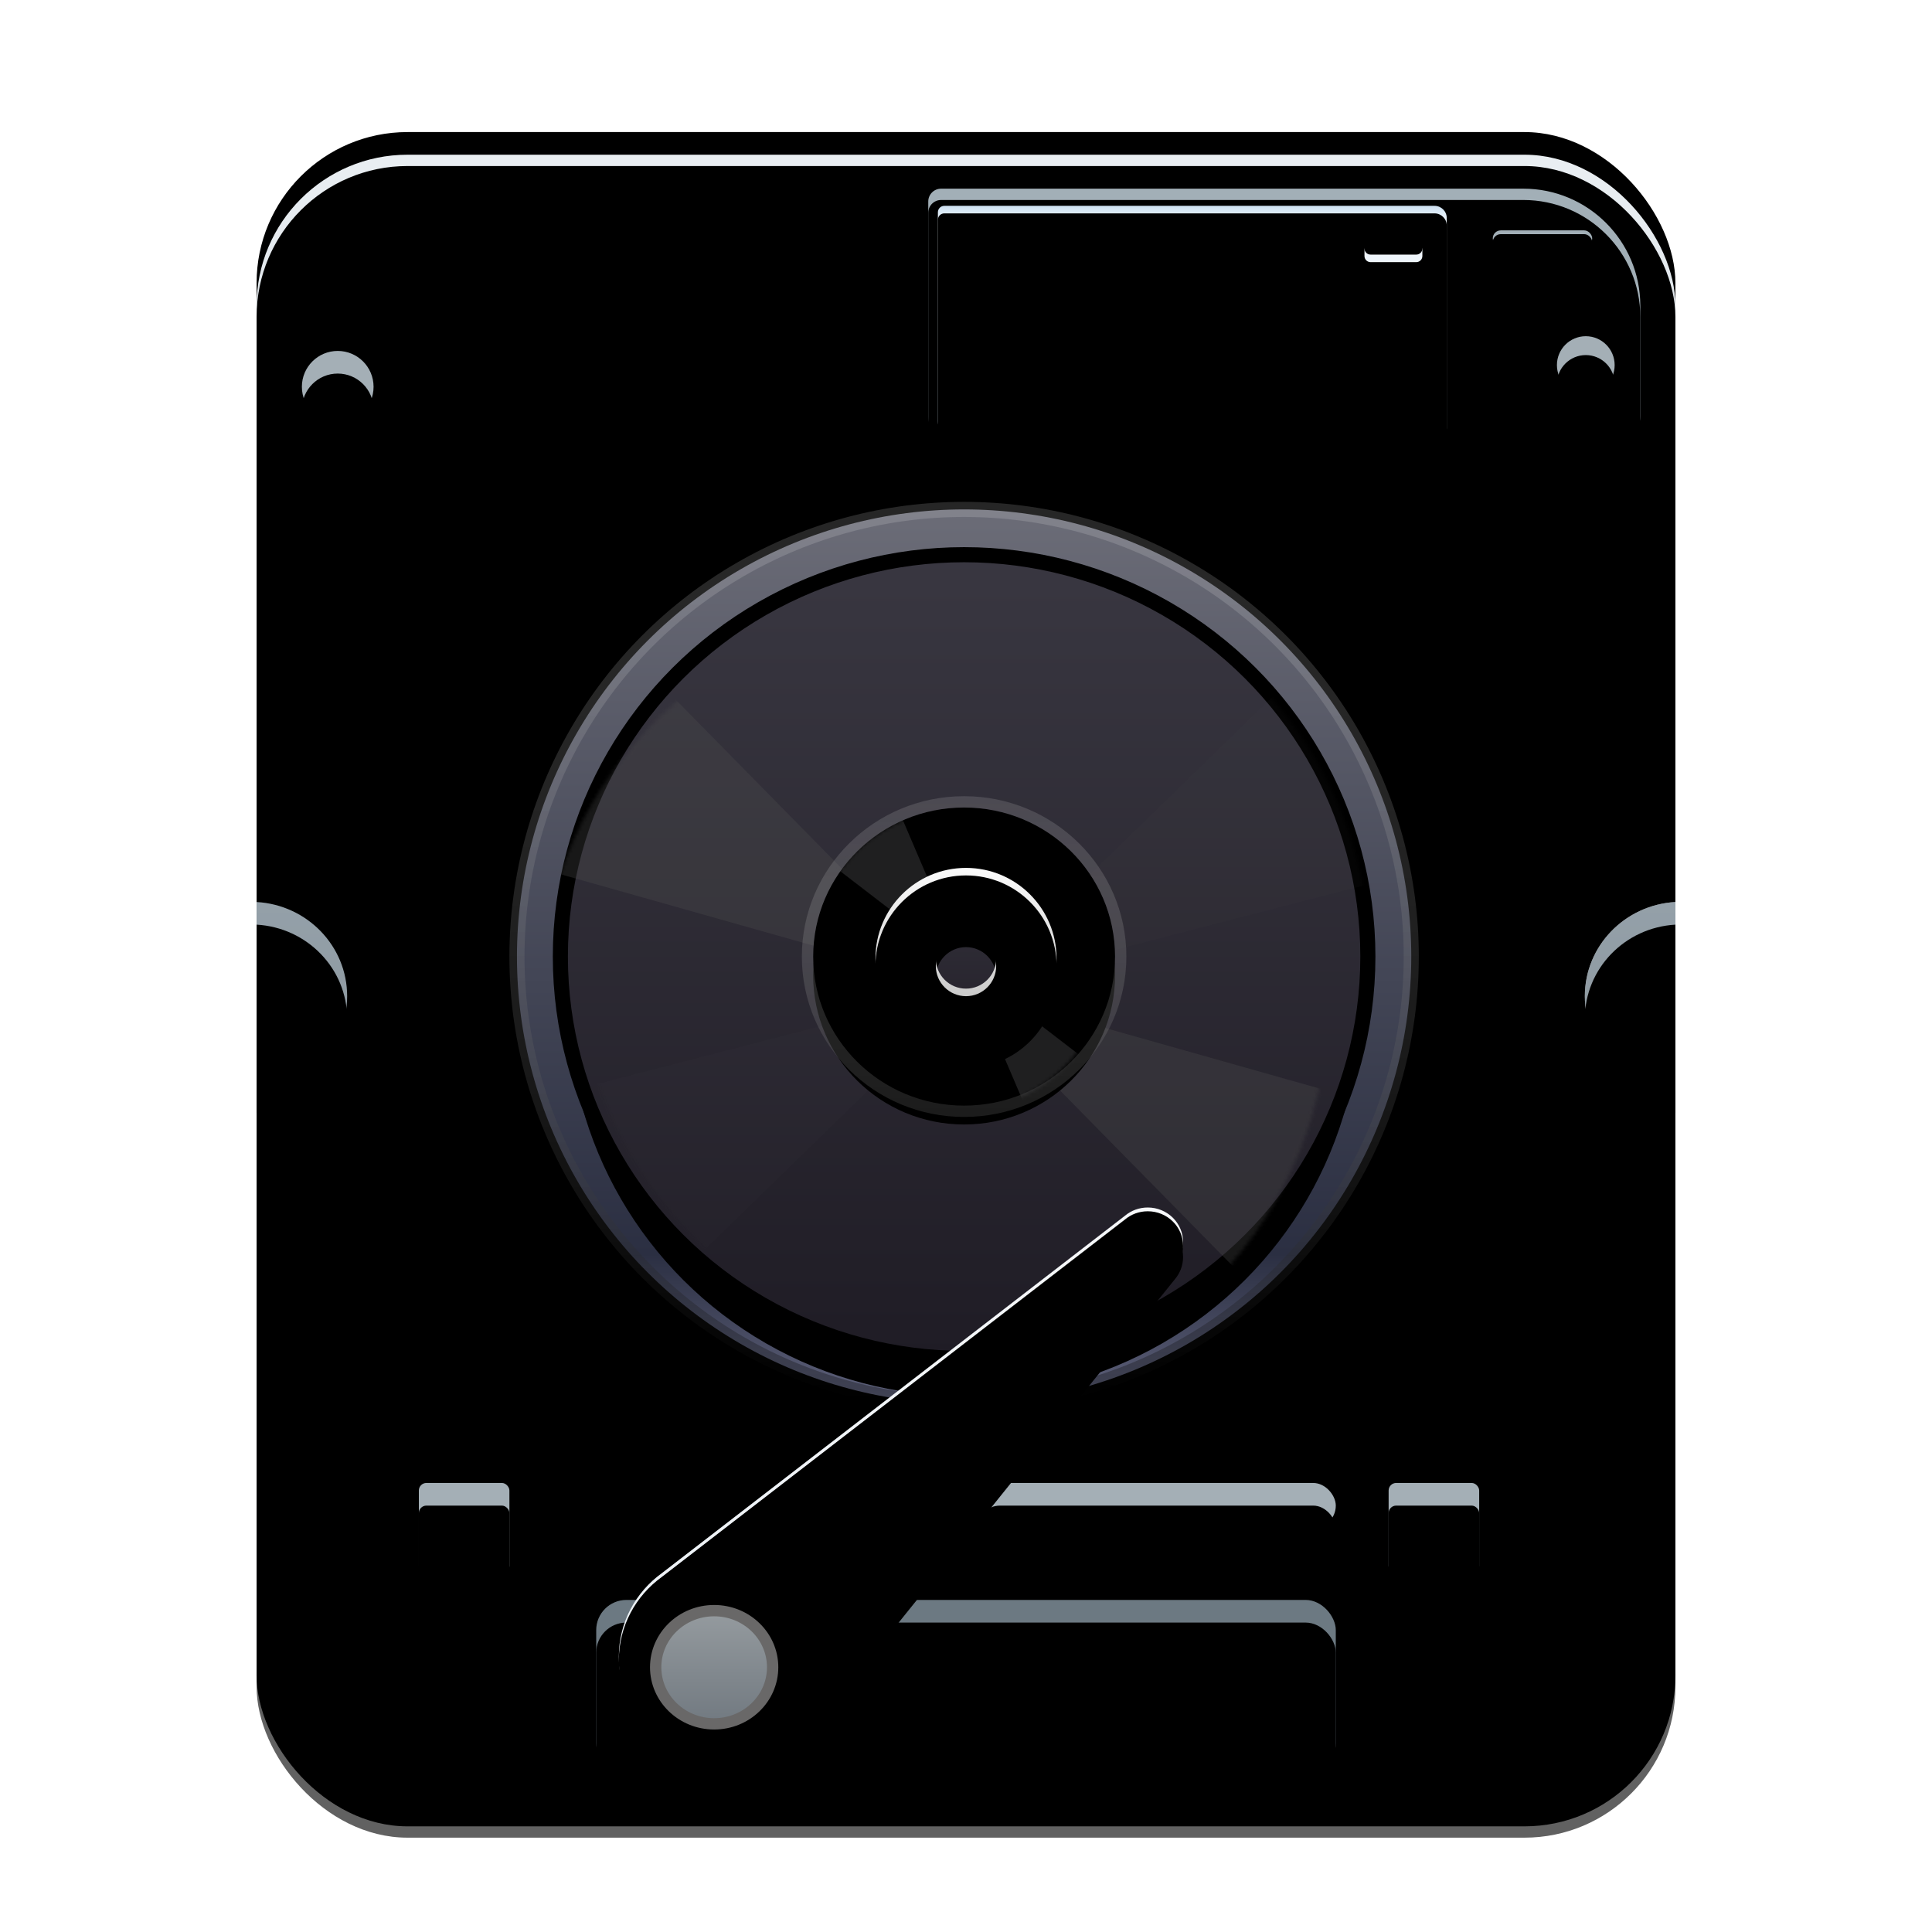 <?xml version="1.0" encoding="UTF-8"?>
<svg width="512px" height="512px" viewBox="0 0 512 512" version="1.1" xmlns="http://www.w3.org/2000/svg" xmlns:xlink="http://www.w3.org/1999/xlink">
    <!-- Generator: Sketch 58 (84663) - https://sketch.com -->
    <title>ISO disk administrator-512px</title>
    <desc>Created with Sketch.</desc>
    <defs>
        <filter x="-14.9%" y="-12.1%" width="129.8%" height="124.2%" filterUnits="objectBoundingBox" id="filter-1">
            <feOffset dx="0" dy="8" in="SourceAlpha" result="shadowOffsetOuter1"></feOffset>
            <feGaussianBlur stdDeviation="10" in="shadowOffsetOuter1" result="shadowBlurOuter1"></feGaussianBlur>
            <feComposite in="shadowBlurOuter1" in2="SourceAlpha" operator="out" result="shadowBlurOuter1"></feComposite>
            <feColorMatrix values="0 0 0 0 0   0 0 0 0 0   0 0 0 0 0  0 0 0 0.2 0" type="matrix" in="shadowBlurOuter1" result="shadowMatrixOuter1"></feColorMatrix>
            <feMerge>
                <feMergeNode in="shadowMatrixOuter1"></feMergeNode>
                <feMergeNode in="SourceGraphic"></feMergeNode>
            </feMerge>
        </filter>
        <rect id="path-2" x="4.54747351e-13" y="0" width="376" height="446" rx="40"></rect>
        <filter x="-0.8%" y="-0.7%" width="101.6%" height="101.3%" filterUnits="objectBoundingBox" id="filter-3">
            <feOffset dx="0" dy="-6" in="SourceAlpha" result="shadowOffsetInner1"></feOffset>
            <feComposite in="shadowOffsetInner1" in2="SourceAlpha" operator="arithmetic" k2="-1" k3="1" result="shadowInnerInner1"></feComposite>
            <feColorMatrix values="0 0 0 0 0   0 0 0 0 0   0 0 0 0 0  0 0 0 0.25 0" type="matrix" in="shadowInnerInner1"></feColorMatrix>
        </filter>
        <linearGradient x1="50%" y1="0%" x2="50%" y2="100%" id="linearGradient-4">
            <stop stop-color="#E9EEF2" offset="0%"></stop>
            <stop stop-color="#95A5AF" offset="100%"></stop>
        </linearGradient>
        <rect id="path-5" x="0" y="0" width="376" height="440" rx="40"></rect>
        <filter x="-0.4%" y="-0.3%" width="100.8%" height="100.7%" filterUnits="objectBoundingBox" id="filter-6">
            <feOffset dx="0" dy="3" in="SourceAlpha" result="shadowOffsetInner1"></feOffset>
            <feComposite in="shadowOffsetInner1" in2="SourceAlpha" operator="arithmetic" k2="-1" k3="1" result="shadowInnerInner1"></feComposite>
            <feColorMatrix values="0 0 0 0 1   0 0 0 0 1   0 0 0 0 1  0 0 0 0.25 0" type="matrix" in="shadowInnerInner1"></feColorMatrix>
        </filter>
        <path d="M3.4,0 L157.7,0 C174.821,1.20613043e-14 188.7,13.879 188.7,31 L188.7,60.35 C188.7,64.106 185.656,67.15 181.9,67.15 L6.8,67.15 C3.044,67.15 -3.09279313e-15,64.106 0,60.35 L0,3.4 C-6.74049485e-16,1.522 1.522,-5.43238007e-16 3.4,0 Z" id="path-7"></path>
        <filter x="-2.9%" y="-5.2%" width="105.8%" height="116.4%" filterUnits="objectBoundingBox" id="filter-8">
            <feOffset dx="0" dy="2" in="SourceAlpha" result="shadowOffsetOuter1"></feOffset>
            <feGaussianBlur stdDeviation="1.5" in="shadowOffsetOuter1" result="shadowBlurOuter1"></feGaussianBlur>
            <feColorMatrix values="0 0 0 0 1   0 0 0 0 1   0 0 0 0 1  0 0 0 0.5 0" type="matrix" in="shadowBlurOuter1"></feColorMatrix>
        </filter>
        <filter x="-3.7%" y="-7.4%" width="107.4%" height="120.8%" filterUnits="objectBoundingBox" id="filter-9">
            <feGaussianBlur stdDeviation="2.5" in="SourceAlpha" result="shadowBlurInner1"></feGaussianBlur>
            <feOffset dx="0" dy="3" in="shadowBlurInner1" result="shadowOffsetInner1"></feOffset>
            <feComposite in="shadowOffsetInner1" in2="SourceAlpha" operator="arithmetic" k2="-1" k3="1" result="shadowInnerInner1"></feComposite>
            <feColorMatrix values="0 0 0 0 0   0 0 0 0 0   0 0 0 0 0  0 0 0 0.311 0" type="matrix" in="shadowInnerInner1"></feColorMatrix>
        </filter>
        <filter x="-11.5%" y="-21.4%" width="123.0%" height="149.2%" filterUnits="objectBoundingBox" id="filter-10">
            <feOffset dx="0" dy="2" in="SourceAlpha" result="shadowOffsetOuter1"></feOffset>
            <feGaussianBlur stdDeviation="1.5" in="shadowOffsetOuter1" result="shadowBlurOuter1"></feGaussianBlur>
            <feColorMatrix values="0 0 0 0 0   0 0 0 0 0   0 0 0 0 0  0 0 0 0.236 0" type="matrix" in="shadowBlurOuter1" result="shadowMatrixOuter1"></feColorMatrix>
            <feMerge>
                <feMergeNode in="shadowMatrixOuter1"></feMergeNode>
                <feMergeNode in="SourceGraphic"></feMergeNode>
            </feMerge>
        </filter>
        <linearGradient x1="50%" y1="0%" x2="50%" y2="100%" id="linearGradient-11">
            <stop stop-color="#CEE1F2" offset="0%"></stop>
            <stop stop-color="#F6FBFF" offset="7.847%"></stop>
            <stop stop-color="#C9DAE9" offset="100%"></stop>
        </linearGradient>
        <path d="M131.623,-1.03028697e-13 C133.406,-1.19644514e-13 134.852,1.446 134.852,3.23 L134.852,58.947 C134.852,60.731 133.406,62.178 131.623,62.178 L5.1,62.178 C2.283,62.178 4.42657793e-13,59.894 4.40536496e-13,57.078 L4.40536496e-13,1.7 C4.40421516e-13,0.761 0.761,-9.99696466e-14 1.7,-1.03028697e-13 L131.623,-1.03028697e-13 Z M126.778,8.075 L114.665,8.075 C113.773,8.075 113.05,8.798 113.05,9.69 L113.05,9.69 L113.05,11.305 C113.05,12.197 113.773,12.92 114.665,12.92 L114.665,12.92 L126.778,12.92 C127.669,12.92 128.393,12.197 128.393,11.305 L128.393,11.305 L128.393,9.69 C128.393,8.798 127.669,8.075 126.778,8.075 L126.778,8.075 Z" id="path-12"></path>
        <filter x="-6.3%" y="-10.5%" width="112.6%" height="127.3%" filterUnits="objectBoundingBox" id="filter-13">
            <feOffset dx="0" dy="2" in="SourceAlpha" result="shadowOffsetOuter1"></feOffset>
            <feGaussianBlur stdDeviation="2.5" in="shadowOffsetOuter1" result="shadowBlurOuter1"></feGaussianBlur>
            <feColorMatrix values="0 0 0 0 0   0 0 0 0 0   0 0 0 0 0  0 0 0 0.078 0" type="matrix" in="shadowBlurOuter1"></feColorMatrix>
        </filter>
        <filter x="-5.2%" y="-8.0%" width="110.4%" height="122.5%" filterUnits="objectBoundingBox" id="filter-14">
            <feGaussianBlur stdDeviation="1" in="SourceAlpha" result="shadowBlurInner1"></feGaussianBlur>
            <feOffset dx="0" dy="2" in="shadowBlurInner1" result="shadowOffsetInner1"></feOffset>
            <feComposite in="shadowOffsetInner1" in2="SourceAlpha" operator="arithmetic" k2="-1" k3="1" result="shadowInnerInner1"></feComposite>
            <feColorMatrix values="0 0 0 0 1   0 0 0 0 1   0 0 0 0 1  0 0 0 1 0" type="matrix" in="shadowInnerInner1"></feColorMatrix>
        </filter>
        <linearGradient x1="50%" y1="0%" x2="50%" y2="100%" id="linearGradient-15">
            <stop stop-color="#000000" stop-opacity="0.08" offset="0%"></stop>
            <stop stop-color="#000000" stop-opacity="0.12" offset="100%"></stop>
        </linearGradient>
        <rect id="path-16" x="149.6" y="11.05" width="26.35" height="4.25" rx="2.125"></rect>
        <filter x="-7.6%" y="-47.1%" width="115.2%" height="194.1%" filterUnits="objectBoundingBox" id="filter-17">
            <feGaussianBlur stdDeviation="1.5" in="SourceAlpha" result="shadowBlurInner1"></feGaussianBlur>
            <feOffset dx="0" dy="1" in="shadowBlurInner1" result="shadowOffsetInner1"></feOffset>
            <feComposite in="shadowOffsetInner1" in2="SourceAlpha" operator="arithmetic" k2="-1" k3="1" result="shadowInnerInner1"></feComposite>
            <feColorMatrix values="0 0 0 0 0   0 0 0 0 0   0 0 0 0 0  0 0 0 0.5 0" type="matrix" in="shadowInnerInner1"></feColorMatrix>
        </filter>
        <circle id="path-18" cx="174.25" cy="46.75" r="7.65"></circle>
        <filter x="-26.1%" y="-13.1%" width="152.3%" height="152.3%" filterUnits="objectBoundingBox" id="filter-19">
            <feOffset dx="0" dy="2" in="SourceAlpha" result="shadowOffsetOuter1"></feOffset>
            <feGaussianBlur stdDeviation="1" in="shadowOffsetOuter1" result="shadowBlurOuter1"></feGaussianBlur>
            <feColorMatrix values="0 0 0 0 1   0 0 0 0 1   0 0 0 0 1  0 0 0 0.302 0" type="matrix" in="shadowBlurOuter1"></feColorMatrix>
        </filter>
        <filter x="-35.9%" y="-22.9%" width="171.9%" height="171.9%" filterUnits="objectBoundingBox" id="filter-20">
            <feGaussianBlur stdDeviation="1" in="SourceAlpha" result="shadowBlurInner1"></feGaussianBlur>
            <feOffset dx="0" dy="5" in="shadowBlurInner1" result="shadowOffsetInner1"></feOffset>
            <feComposite in="shadowOffsetInner1" in2="SourceAlpha" operator="arithmetic" k2="-1" k3="1" result="shadowInnerInner1"></feComposite>
            <feColorMatrix values="0 0 0 0 0   0 0 0 0 0   0 0 0 0 0  0 0 0 0.2 0" type="matrix" in="shadowInnerInner1"></feColorMatrix>
        </filter>
        <linearGradient x1="50%" y1="0%" x2="50%" y2="100%" id="linearGradient-21">
            <stop stop-color="#94A0A9" offset="0%"></stop>
            <stop stop-color="#8C979D" offset="100%"></stop>
        </linearGradient>
        <path d="M0,198.043 C13.385,198.804 24,209.687 24,223 C24,236.313 13.385,247.196 0,247.957 Z" id="path-22"></path>
        <filter x="-16.7%" y="-4.0%" width="133.3%" height="116.0%" filterUnits="objectBoundingBox" id="filter-23">
            <feOffset dx="0" dy="2" in="SourceAlpha" result="shadowOffsetOuter1"></feOffset>
            <feGaussianBlur stdDeviation="1" in="shadowOffsetOuter1" result="shadowBlurOuter1"></feGaussianBlur>
            <feColorMatrix values="0 0 0 0 1   0 0 0 0 1   0 0 0 0 1  0 0 0 0.5 0" type="matrix" in="shadowBlurOuter1"></feColorMatrix>
        </filter>
        <filter x="-35.4%" y="-13.0%" width="170.8%" height="134.1%" filterUnits="objectBoundingBox" id="filter-24">
            <feGaussianBlur stdDeviation="3.5" in="SourceAlpha" result="shadowBlurInner1"></feGaussianBlur>
            <feOffset dx="0" dy="6" in="shadowBlurInner1" result="shadowOffsetInner1"></feOffset>
            <feComposite in="shadowOffsetInner1" in2="SourceAlpha" operator="arithmetic" k2="-1" k3="1" result="shadowInnerInner1"></feComposite>
            <feColorMatrix values="0 0 0 0 0   0 0 0 0 0   0 0 0 0 0  0 0 0 0.2 0" type="matrix" in="shadowInnerInner1"></feColorMatrix>
        </filter>
        <linearGradient x1="50%" y1="0%" x2="50%" y2="100%" id="linearGradient-25">
            <stop stop-color="#7E7B7B" offset="0%"></stop>
            <stop stop-color="#9E9E9E" offset="100%"></stop>
        </linearGradient>
        <path d="M352,198.043 C365.385,198.804 376,209.687 376,223 C376,236.313 365.385,247.196 352,247.957 Z" id="path-26"></path>
        <filter x="-16.7%" y="-4.0%" width="133.3%" height="116.0%" filterUnits="objectBoundingBox" id="filter-27">
            <feOffset dx="0" dy="2" in="SourceAlpha" result="shadowOffsetOuter1"></feOffset>
            <feGaussianBlur stdDeviation="1" in="shadowOffsetOuter1" result="shadowBlurOuter1"></feGaussianBlur>
            <feColorMatrix values="0 0 0 0 1   0 0 0 0 1   0 0 0 0 1  0 0 0 0.5 0" type="matrix" in="shadowBlurOuter1"></feColorMatrix>
        </filter>
        <filter x="-35.4%" y="-13.0%" width="170.8%" height="134.1%" filterUnits="objectBoundingBox" id="filter-28">
            <feGaussianBlur stdDeviation="3.5" in="SourceAlpha" result="shadowBlurInner1"></feGaussianBlur>
            <feOffset dx="0" dy="6" in="shadowBlurInner1" result="shadowOffsetInner1"></feOffset>
            <feComposite in="shadowOffsetInner1" in2="SourceAlpha" operator="arithmetic" k2="-1" k3="1" result="shadowInnerInner1"></feComposite>
            <feColorMatrix values="0 0 0 0 0   0 0 0 0 0   0 0 0 0 0  0 0 0 0.2 0" type="matrix" in="shadowInnerInner1"></feColorMatrix>
        </filter>
        <rect id="path-29" x="90" y="383" width="196" height="46" rx="8"></rect>
        <filter x="-3.3%" y="-14.1%" width="106.6%" height="128.3%" filterUnits="objectBoundingBox" id="filter-30">
            <feGaussianBlur stdDeviation="3.5" in="SourceAlpha" result="shadowBlurInner1"></feGaussianBlur>
            <feOffset dx="0" dy="6" in="shadowBlurInner1" result="shadowOffsetInner1"></feOffset>
            <feComposite in="shadowOffsetInner1" in2="SourceAlpha" operator="arithmetic" k2="-1" k3="1" result="shadowInnerInner1"></feComposite>
            <feColorMatrix values="0 0 0 0 0   0 0 0 0 0   0 0 0 0 0  0 0 0 0.2 0" type="matrix" in="shadowInnerInner1"></feColorMatrix>
        </filter>
        <rect id="path-31" x="43" y="352" width="24" height="24" rx="2"></rect>
        <filter x="-16.7%" y="-8.3%" width="133.3%" height="133.3%" filterUnits="objectBoundingBox" id="filter-32">
            <feOffset dx="0" dy="2" in="SourceAlpha" result="shadowOffsetOuter1"></feOffset>
            <feGaussianBlur stdDeviation="1" in="shadowOffsetOuter1" result="shadowBlurOuter1"></feGaussianBlur>
            <feColorMatrix values="0 0 0 0 1   0 0 0 0 1   0 0 0 0 1  0 0 0 0.5 0" type="matrix" in="shadowBlurOuter1"></feColorMatrix>
        </filter>
        <filter x="-43.8%" y="-35.4%" width="187.5%" height="187.5%" filterUnits="objectBoundingBox" id="filter-33">
            <feGaussianBlur stdDeviation="5.5" in="SourceAlpha" result="shadowBlurInner1"></feGaussianBlur>
            <feOffset dx="0" dy="6" in="shadowBlurInner1" result="shadowOffsetInner1"></feOffset>
            <feComposite in="shadowOffsetInner1" in2="SourceAlpha" operator="arithmetic" k2="-1" k3="1" result="shadowInnerInner1"></feComposite>
            <feColorMatrix values="0 0 0 0 0   0 0 0 0 0   0 0 0 0 0  0 0 0 0.2 0" type="matrix" in="shadowInnerInner1"></feColorMatrix>
        </filter>
        <rect id="path-34" x="300" y="352" width="24" height="24" rx="2"></rect>
        <filter x="-16.7%" y="-8.3%" width="133.3%" height="133.3%" filterUnits="objectBoundingBox" id="filter-35">
            <feOffset dx="0" dy="2" in="SourceAlpha" result="shadowOffsetOuter1"></feOffset>
            <feGaussianBlur stdDeviation="1" in="shadowOffsetOuter1" result="shadowBlurOuter1"></feGaussianBlur>
            <feColorMatrix values="0 0 0 0 1   0 0 0 0 1   0 0 0 0 1  0 0 0 0.5 0" type="matrix" in="shadowBlurOuter1"></feColorMatrix>
        </filter>
        <filter x="-43.8%" y="-35.4%" width="187.5%" height="187.5%" filterUnits="objectBoundingBox" id="filter-36">
            <feGaussianBlur stdDeviation="5.5" in="SourceAlpha" result="shadowBlurInner1"></feGaussianBlur>
            <feOffset dx="0" dy="6" in="shadowBlurInner1" result="shadowOffsetInner1"></feOffset>
            <feComposite in="shadowOffsetInner1" in2="SourceAlpha" operator="arithmetic" k2="-1" k3="1" result="shadowInnerInner1"></feComposite>
            <feColorMatrix values="0 0 0 0 0   0 0 0 0 0   0 0 0 0 0  0 0 0 0.2 0" type="matrix" in="shadowInnerInner1"></feColorMatrix>
        </filter>
        <rect id="path-37" x="191" y="352" width="95" height="12" rx="6"></rect>
        <filter x="-4.2%" y="-16.7%" width="108.4%" height="166.7%" filterUnits="objectBoundingBox" id="filter-38">
            <feOffset dx="0" dy="2" in="SourceAlpha" result="shadowOffsetOuter1"></feOffset>
            <feGaussianBlur stdDeviation="1" in="shadowOffsetOuter1" result="shadowBlurOuter1"></feGaussianBlur>
            <feColorMatrix values="0 0 0 0 1   0 0 0 0 1   0 0 0 0 1  0 0 0 0.5 0" type="matrix" in="shadowBlurOuter1"></feColorMatrix>
        </filter>
        <filter x="-8.9%" y="-54.2%" width="117.9%" height="241.7%" filterUnits="objectBoundingBox" id="filter-39">
            <feGaussianBlur stdDeviation="3.5" in="SourceAlpha" result="shadowBlurInner1"></feGaussianBlur>
            <feOffset dx="0" dy="6" in="shadowBlurInner1" result="shadowOffsetInner1"></feOffset>
            <feComposite in="shadowOffsetInner1" in2="SourceAlpha" operator="arithmetic" k2="-1" k3="1" result="shadowInnerInner1"></feComposite>
            <feColorMatrix values="0 0 0 0 0   0 0 0 0 0   0 0 0 0 0  0 0 0 0.2 0" type="matrix" in="shadowInnerInner1"></feColorMatrix>
        </filter>
        <circle id="path-40" cx="21.5" cy="61.5" r="9.5"></circle>
        <filter x="-21.1%" y="-10.5%" width="142.1%" height="142.1%" filterUnits="objectBoundingBox" id="filter-41">
            <feOffset dx="0" dy="2" in="SourceAlpha" result="shadowOffsetOuter1"></feOffset>
            <feGaussianBlur stdDeviation="1" in="shadowOffsetOuter1" result="shadowBlurOuter1"></feGaussianBlur>
            <feColorMatrix values="0 0 0 0 1   0 0 0 0 1   0 0 0 0 1  0 0 0 0.5 0" type="matrix" in="shadowBlurOuter1"></feColorMatrix>
        </filter>
        <filter x="-55.3%" y="-44.7%" width="210.5%" height="210.5%" filterUnits="objectBoundingBox" id="filter-42">
            <feGaussianBlur stdDeviation="5.5" in="SourceAlpha" result="shadowBlurInner1"></feGaussianBlur>
            <feOffset dx="0" dy="6" in="shadowBlurInner1" result="shadowOffsetInner1"></feOffset>
            <feComposite in="shadowOffsetInner1" in2="SourceAlpha" operator="arithmetic" k2="-1" k3="1" result="shadowInnerInner1"></feComposite>
            <feColorMatrix values="0 0 0 0 0   0 0 0 0 0   0 0 0 0 0  0 0 0 0.2 0" type="matrix" in="shadowInnerInner1"></feColorMatrix>
        </filter>
        <linearGradient x1="51.761%" y1="0%" x2="51.761%" y2="100%" id="linearGradient-43">
            <stop stop-color="#6B6C77" offset="0%"></stop>
            <stop stop-color="#2B2F42" offset="83.506%"></stop>
            <stop stop-color="#5F627C" offset="100%"></stop>
        </linearGradient>
        <linearGradient x1="50%" y1="0%" x2="50%" y2="100%" id="linearGradient-44">
            <stop stop-color="#FFFFFF" stop-opacity="0.15" offset="0%"></stop>
            <stop stop-color="#000000" stop-opacity="0.328" offset="100%"></stop>
        </linearGradient>
        <circle id="path-45" cx="187.5" cy="212.5" r="120.5"></circle>
        <filter x="-9.5%" y="-6.6%" width="119.1%" height="119.1%" filterUnits="objectBoundingBox" id="filter-46">
            <feOffset dx="0" dy="7" in="SourceAlpha" result="shadowOffsetOuter1"></feOffset>
            <feGaussianBlur stdDeviation="6.5" in="shadowOffsetOuter1" result="shadowBlurOuter1"></feGaussianBlur>
            <feComposite in="shadowBlurOuter1" in2="SourceAlpha" operator="out" result="shadowBlurOuter1"></feComposite>
            <feColorMatrix values="0 0 0 0 0   0 0 0 0 0   0 0 0 0 0  0 0 0 0.272 0" type="matrix" in="shadowBlurOuter1"></feColorMatrix>
        </filter>
        <linearGradient x1="50%" y1="0%" x2="50%" y2="100%" id="linearGradient-47">
            <stop stop-color="#393741" offset="0%"></stop>
            <stop stop-color="#1F1C25" offset="100%"></stop>
        </linearGradient>
        <ellipse id="path-48" cx="105.499" cy="105.353" rx="105" ry="104.5"></ellipse>
        <filter x="-13.3%" y="-7.7%" width="126.7%" height="126.8%" filterUnits="objectBoundingBox" id="filter-50">
            <feMorphology radius="4" operator="dilate" in="SourceAlpha" result="shadowSpreadOuter1"></feMorphology>
            <feOffset dx="0" dy="12" in="shadowSpreadOuter1" result="shadowOffsetOuter1"></feOffset>
            <feGaussianBlur stdDeviation="6" in="shadowOffsetOuter1" result="shadowBlurOuter1"></feGaussianBlur>
            <feComposite in="shadowBlurOuter1" in2="SourceAlpha" operator="out" result="shadowBlurOuter1"></feComposite>
            <feColorMatrix values="0 0 0 0 0   0 0 0 0 0   0 0 0 0 0  0 0 0 0.3 0" type="matrix" in="shadowBlurOuter1"></feColorMatrix>
        </filter>
        <linearGradient x1="50%" y1="0%" x2="50%" y2="100%" id="linearGradient-51">
            <stop stop-color="#393741" offset="0%"></stop>
            <stop stop-color="#1F1C25" offset="100%"></stop>
        </linearGradient>
        <linearGradient x1="50%" y1="0%" x2="50%" y2="100%" id="linearGradient-52">
            <stop stop-color="#E5E5E5" stop-opacity="0.15" offset="0%"></stop>
            <stop stop-color="#565656" stop-opacity="0.328" offset="100%"></stop>
        </linearGradient>
        <ellipse id="path-53" cx="40" cy="39.5" rx="40" ry="39.5"></ellipse>
        <filter x="-14.4%" y="-10.8%" width="128.8%" height="131.6%" filterUnits="objectBoundingBox" id="filter-55">
            <feOffset dx="0" dy="5" in="SourceAlpha" result="shadowOffsetOuter1"></feOffset>
            <feGaussianBlur stdDeviation="3" in="shadowOffsetOuter1" result="shadowBlurOuter1"></feGaussianBlur>
            <feComposite in="shadowBlurOuter1" in2="SourceAlpha" operator="out" result="shadowBlurOuter1"></feComposite>
            <feColorMatrix values="0 0 0 0 0   0 0 0 0 0   0 0 0 0 0  0 0 0 0.3 0" type="matrix" in="shadowBlurOuter1"></feColorMatrix>
        </filter>
        <linearGradient x1="50%" y1="0%" x2="50%" y2="100%" id="linearGradient-56">
            <stop stop-color="#FBFBFB" offset="0%"></stop>
            <stop stop-color="#B7B7B7" offset="100%"></stop>
        </linearGradient>
        <path d="M188,189 C201.255,189 212,199.745 212,213 C212,226.255 201.255,237 188,237 C174.745,237 164,226.255 164,213 C164,199.745 174.745,189 188,189 Z M188,205 C183.582,205 180,208.582 180,213 C180,217.418 183.582,221 188,221 C192.418,221 196,217.418 196,213 C196,208.582 192.418,205 188,205 Z" id="path-57"></path>
        <filter x="-17.7%" y="-9.4%" width="135.4%" height="137.5%" filterUnits="objectBoundingBox" id="filter-58">
            <feOffset dx="0" dy="5" in="SourceAlpha" result="shadowOffsetOuter1"></feOffset>
            <feGaussianBlur stdDeviation="2" in="shadowOffsetOuter1" result="shadowBlurOuter1"></feGaussianBlur>
            <feColorMatrix values="0 0 0 0 0   0 0 0 0 0   0 0 0 0 0  0 0 0 0.3 0" type="matrix" in="shadowBlurOuter1"></feColorMatrix>
        </filter>
        <filter x="-11.5%" y="-3.1%" width="122.9%" height="125.0%" filterUnits="objectBoundingBox" id="filter-59">
            <feGaussianBlur stdDeviation="0.5" in="SourceAlpha" result="shadowBlurInner1"></feGaussianBlur>
            <feOffset dx="0" dy="2" in="shadowBlurInner1" result="shadowOffsetInner1"></feOffset>
            <feComposite in="shadowOffsetInner1" in2="SourceAlpha" operator="arithmetic" k2="-1" k3="1" result="shadowInnerInner1"></feComposite>
            <feColorMatrix values="0 0 0 0 1   0 0 0 0 1   0 0 0 0 1  0 0 0 0.5 0" type="matrix" in="shadowInnerInner1"></feColorMatrix>
        </filter>
        <linearGradient x1="97.247%" y1="4.491%" x2="6.271%" y2="91.545%" id="linearGradient-60">
            <stop stop-color="#F7F9FB" offset="0%"></stop>
            <stop stop-color="#ECF1F6" offset="100%"></stop>
        </linearGradient>
        <path d="M146.595,414.298 L243.308,294.071 C244.691,292.462 245.525,290.398 245.525,288.145 C245.525,283.103 241.337,279 236.176,279 C233.876,279 231.768,279.805 230.139,281.172 L107.389,375.908 C100.476,380.909 96,388.942 96,397.992 C96,413.172 108.553,425.454 124.035,425.454 C133.289,425.454 141.489,421.069 146.595,414.298 Z" id="path-61"></path>
        <filter x="-7.4%" y="-4.8%" width="114.7%" height="115.0%" filterUnits="objectBoundingBox" id="filter-62">
            <feOffset dx="0" dy="4" in="SourceAlpha" result="shadowOffsetOuter1"></feOffset>
            <feGaussianBlur stdDeviation="3" in="shadowOffsetOuter1" result="shadowBlurOuter1"></feGaussianBlur>
            <feColorMatrix values="0 0 0 0 0   0 0 0 0 0   0 0 0 0 0  0 0 0 0.3 0" type="matrix" in="shadowBlurOuter1"></feColorMatrix>
        </filter>
        <filter x="-4.3%" y="-1.7%" width="108.7%" height="108.9%" filterUnits="objectBoundingBox" id="filter-63">
            <feOffset dx="0" dy="1" in="SourceAlpha" result="shadowOffsetInner1"></feOffset>
            <feComposite in="shadowOffsetInner1" in2="SourceAlpha" operator="arithmetic" k2="-1" k3="1" result="shadowInnerInner1"></feComposite>
            <feColorMatrix values="0 0 0 0 1   0 0 0 0 1   0 0 0 0 1  0 0 0 0.942 0" type="matrix" in="shadowInnerInner1"></feColorMatrix>
        </filter>
        <linearGradient x1="50%" y1="0%" x2="50%" y2="97.679%" id="linearGradient-64">
            <stop stop-color="#959B9F" offset="0%"></stop>
            <stop stop-color="#727A81" offset="100%"></stop>
        </linearGradient>
    </defs>
    <g id="ISO-disk-administrator-512px" stroke="none" stroke-width="1" fill="none" fill-rule="evenodd">
        <g id="编组-3备份" filter="url(#filter-1)" transform="translate(68, 33)">
            <g id="矩形">
                <use fill="#616161" fill-rule="evenodd" xlink:href="#path-2"></use>
                <use fill="black" fill-opacity="1" filter="url(#filter-3)" xlink:href="#path-2"></use>
            </g>
            <g id="矩形备份">
                <use fill="url(#linearGradient-4)" fill-rule="evenodd" xlink:href="#path-5"></use>
                <use fill="black" fill-opacity="1" filter="url(#filter-6)" xlink:href="#path-5"></use>
            </g>
            <g id="编组-25" transform="translate(178, 9)">
                <g id="矩形">
                    <use fill="black" fill-opacity="1" filter="url(#filter-8)" xlink:href="#path-7"></use>
                    <use fill="#A2AFB7" fill-rule="evenodd" xlink:href="#path-7"></use>
                    <use fill="black" fill-opacity="1" filter="url(#filter-9)" xlink:href="#path-7"></use>
                </g>
                <g id="编组-4" filter="url(#filter-10)" transform="translate(2.55, 2.55)">
                    <g id="形状结合">
                        <use fill="black" fill-opacity="1" filter="url(#filter-13)" xlink:href="#path-12"></use>
                        <use fill="url(#linearGradient-11)" fill-rule="evenodd" xlink:href="#path-12"></use>
                        <use fill="black" fill-opacity="1" filter="url(#filter-14)" xlink:href="#path-12"></use>
                    </g>
                    <path d="M111.435,46.028 C112.773,46.028 113.858,47.112 113.858,48.45 C113.858,49.788 112.773,50.873 111.435,50.873 L7.268,50.873 C5.93,50.873 4.845,49.788 4.845,48.45 C4.845,47.112 5.93,46.028 7.268,46.028 L111.435,46.028 Z M95.285,36.337 C96.623,36.337 97.707,37.422 97.707,38.76 C97.707,40.098 96.623,41.182 95.285,41.182 L7.268,41.182 C5.93,41.182 4.845,40.098 4.845,38.76 C4.845,37.422 5.93,36.337 7.268,36.337 L95.285,36.337 Z M63.792,26.648 C65.13,26.648 66.215,27.732 66.215,29.07 C66.215,30.408 65.13,31.492 63.792,31.492 L7.268,31.492 C5.93,31.492 4.845,30.408 4.845,29.07 C4.845,27.732 5.93,26.648 7.268,26.648 L63.792,26.648 Z M22.61,16.957 C23.948,16.957 25.032,18.042 25.032,19.38 C25.032,20.718 23.948,21.802 22.61,21.802 L7.268,21.802 C5.93,21.802 4.845,20.718 4.845,19.38 C4.845,18.042 5.93,16.957 7.268,16.957 L22.61,16.957 Z M81.558,16.957 C82.895,16.957 83.98,18.042 83.98,19.38 C83.98,20.718 82.895,21.802 81.558,21.802 L31.492,21.802 C30.155,21.802 29.07,20.718 29.07,19.38 C29.07,18.042 30.155,16.957 31.492,16.957 L81.558,16.957 Z" id="形状结合" fill-opacity="0.8" fill="url(#linearGradient-15)"></path>
                </g>
                <g id="矩形">
                    <use fill="#A2AFB7" fill-rule="evenodd" xlink:href="#path-16"></use>
                    <use fill="black" fill-opacity="1" filter="url(#filter-17)" xlink:href="#path-16"></use>
                </g>
                <g id="椭圆形备份">
                    <use fill="black" fill-opacity="1" filter="url(#filter-19)" xlink:href="#path-18"></use>
                    <use fill="#A4AFB6" fill-rule="evenodd" xlink:href="#path-18"></use>
                    <use fill="black" fill-opacity="1" filter="url(#filter-20)" xlink:href="#path-18"></use>
                </g>
            </g>
            <g id="形状结合">
                <use fill="black" fill-opacity="1" filter="url(#filter-23)" xlink:href="#path-22"></use>
                <use fill="url(#linearGradient-21)" fill-rule="evenodd" xlink:href="#path-22"></use>
                <use fill="black" fill-opacity="1" filter="url(#filter-24)" xlink:href="#path-22"></use>
            </g>
            <g id="形状结合备份" transform="translate(364, 223) scale(-1, 1) translate(-364, -223) ">
                <use fill="black" fill-opacity="1" filter="url(#filter-27)" xlink:href="#path-26"></use>
                <use fill="url(#linearGradient-25)" fill-rule="evenodd" xlink:href="#path-26"></use>
                <use fill="url(#linearGradient-21)" fill-rule="evenodd" xlink:href="#path-26"></use>
                <use fill="black" fill-opacity="1" filter="url(#filter-28)" xlink:href="#path-26"></use>
            </g>
            <g id="矩形">
                <use fill="#6C7982" fill-rule="evenodd" xlink:href="#path-29"></use>
                <use fill="black" fill-opacity="1" filter="url(#filter-30)" xlink:href="#path-29"></use>
            </g>
            <g id="矩形">
                <use fill="black" fill-opacity="1" filter="url(#filter-32)" xlink:href="#path-31"></use>
                <use fill="#A4AFB6" fill-rule="evenodd" xlink:href="#path-31"></use>
                <use fill="black" fill-opacity="1" filter="url(#filter-33)" xlink:href="#path-31"></use>
            </g>
            <g id="矩形备份-2">
                <use fill="black" fill-opacity="1" filter="url(#filter-35)" xlink:href="#path-34"></use>
                <use fill="#A4AFB6" fill-rule="evenodd" xlink:href="#path-34"></use>
                <use fill="black" fill-opacity="1" filter="url(#filter-36)" xlink:href="#path-34"></use>
            </g>
            <g id="矩形">
                <use fill="black" fill-opacity="1" filter="url(#filter-38)" xlink:href="#path-37"></use>
                <use fill="#A4AFB6" fill-rule="evenodd" xlink:href="#path-37"></use>
                <use fill="black" fill-opacity="1" filter="url(#filter-39)" xlink:href="#path-37"></use>
            </g>
            <g id="椭圆形">
                <use fill="black" fill-opacity="1" filter="url(#filter-41)" xlink:href="#path-40"></use>
                <use fill="#A4AFB6" fill-rule="evenodd" xlink:href="#path-40"></use>
                <use fill="black" fill-opacity="1" filter="url(#filter-42)" xlink:href="#path-40"></use>
            </g>
            <g id="椭圆形">
                <use fill="black" fill-opacity="1" filter="url(#filter-46)" xlink:href="#path-45"></use>
                <circle stroke="url(#linearGradient-44)" stroke-width="4" stroke-linejoin="square" fill="url(#linearGradient-43)" fill-rule="evenodd" cx="187.5" cy="212.5" r="118.5"></circle>
            </g>
            <g id="编组-2" transform="translate(82.001, 107.147)">
                <mask id="mask-49" fill="white">
                    <use xlink:href="#path-48"></use>
                </mask>
                <g id="椭圆形备份-2">
                    <use fill="black" fill-opacity="1" filter="url(#filter-50)" xlink:href="#path-48"></use>
                    <ellipse stroke="#000000" stroke-width="4" fill="url(#linearGradient-47)" fill-rule="evenodd" cx="105.499" cy="105.353" rx="107" ry="106.5"></ellipse>
                </g>
                <polygon id="Path-4" fill-opacity="0.305" fill="#4F4F50" fill-rule="nonzero" mask="url(#mask-49)" transform="translate(106.163, 114.563) rotate(-105) translate(-106.163, -114.563) " points="-9 178.888 221.325 48.462 175.079 0 38.687 229.125"></polygon>
                <polygon id="Path-4备份" fill-opacity="0.305" fill="#4F4F50" fill-rule="nonzero" opacity="0.414" mask="url(#mask-49)" transform="translate(106.163, 114.563) rotate(-345) translate(-106.163, -114.563) " points="-9 178.888 221.325 48.462 175.079 0 38.687 229.125"></polygon>
            </g>
            <g id="编组" transform="translate(147.5, 173)">
                <mask id="mask-54" fill="white">
                    <use xlink:href="#path-53"></use>
                </mask>
                <g id="椭圆形备份-3">
                    <use fill="black" fill-opacity="1" filter="url(#filter-55)" xlink:href="#path-53"></use>
                    <ellipse stroke="#000000" stroke-width="17" stroke-linejoin="square" fill="url(#linearGradient-51)" fill-rule="evenodd" cx="40" cy="39.5" rx="31.5" ry="31"></ellipse>
                    <ellipse stroke="url(#linearGradient-52)" stroke-width="3" cx="40" cy="39.5" rx="41.5" ry="41"></ellipse>
                </g>
                <path d="M29.788,55.581 L17.304,73.723 C10.681,69.912 5.2,64.339 1.5,57.646 L24.283,46.463 C24.992,50.126 26.991,53.329 29.788,55.581 Z M64.596,5 C69.749,9.207 73.88,14.618 76.561,20.802 L76.561,20.802 L51.15,33.275 C50.053,32.027 48.758,30.956 47.315,30.112 Z" id="形状结合" fill-opacity="0.401" fill="#4F4F50" fill-rule="nonzero" mask="url(#mask-54)" transform="translate(39.03, 39.362) rotate(93) translate(-39.03, -39.362) "></path>
            </g>
            <g id="形状结合">
                <use fill="black" fill-opacity="1" filter="url(#filter-58)" xlink:href="#path-57"></use>
                <use fill="url(#linearGradient-56)" fill-rule="evenodd" xlink:href="#path-57"></use>
                <use fill="black" fill-opacity="1" filter="url(#filter-59)" xlink:href="#path-57"></use>
            </g>
            <g id="Shape" fill-rule="nonzero">
                <use fill="black" fill-opacity="1" filter="url(#filter-62)" xlink:href="#path-61"></use>
                <use fill="url(#linearGradient-60)" xlink:href="#path-61"></use>
                <use fill="black" fill-opacity="1" filter="url(#filter-63)" xlink:href="#path-61"></use>
            </g>
            <ellipse id="椭圆形" stroke="#696868" stroke-width="3" fill="url(#linearGradient-64)" cx="121.258" cy="400.837" rx="15.5" ry="15"></ellipse>
        </g>
    </g>
</svg>